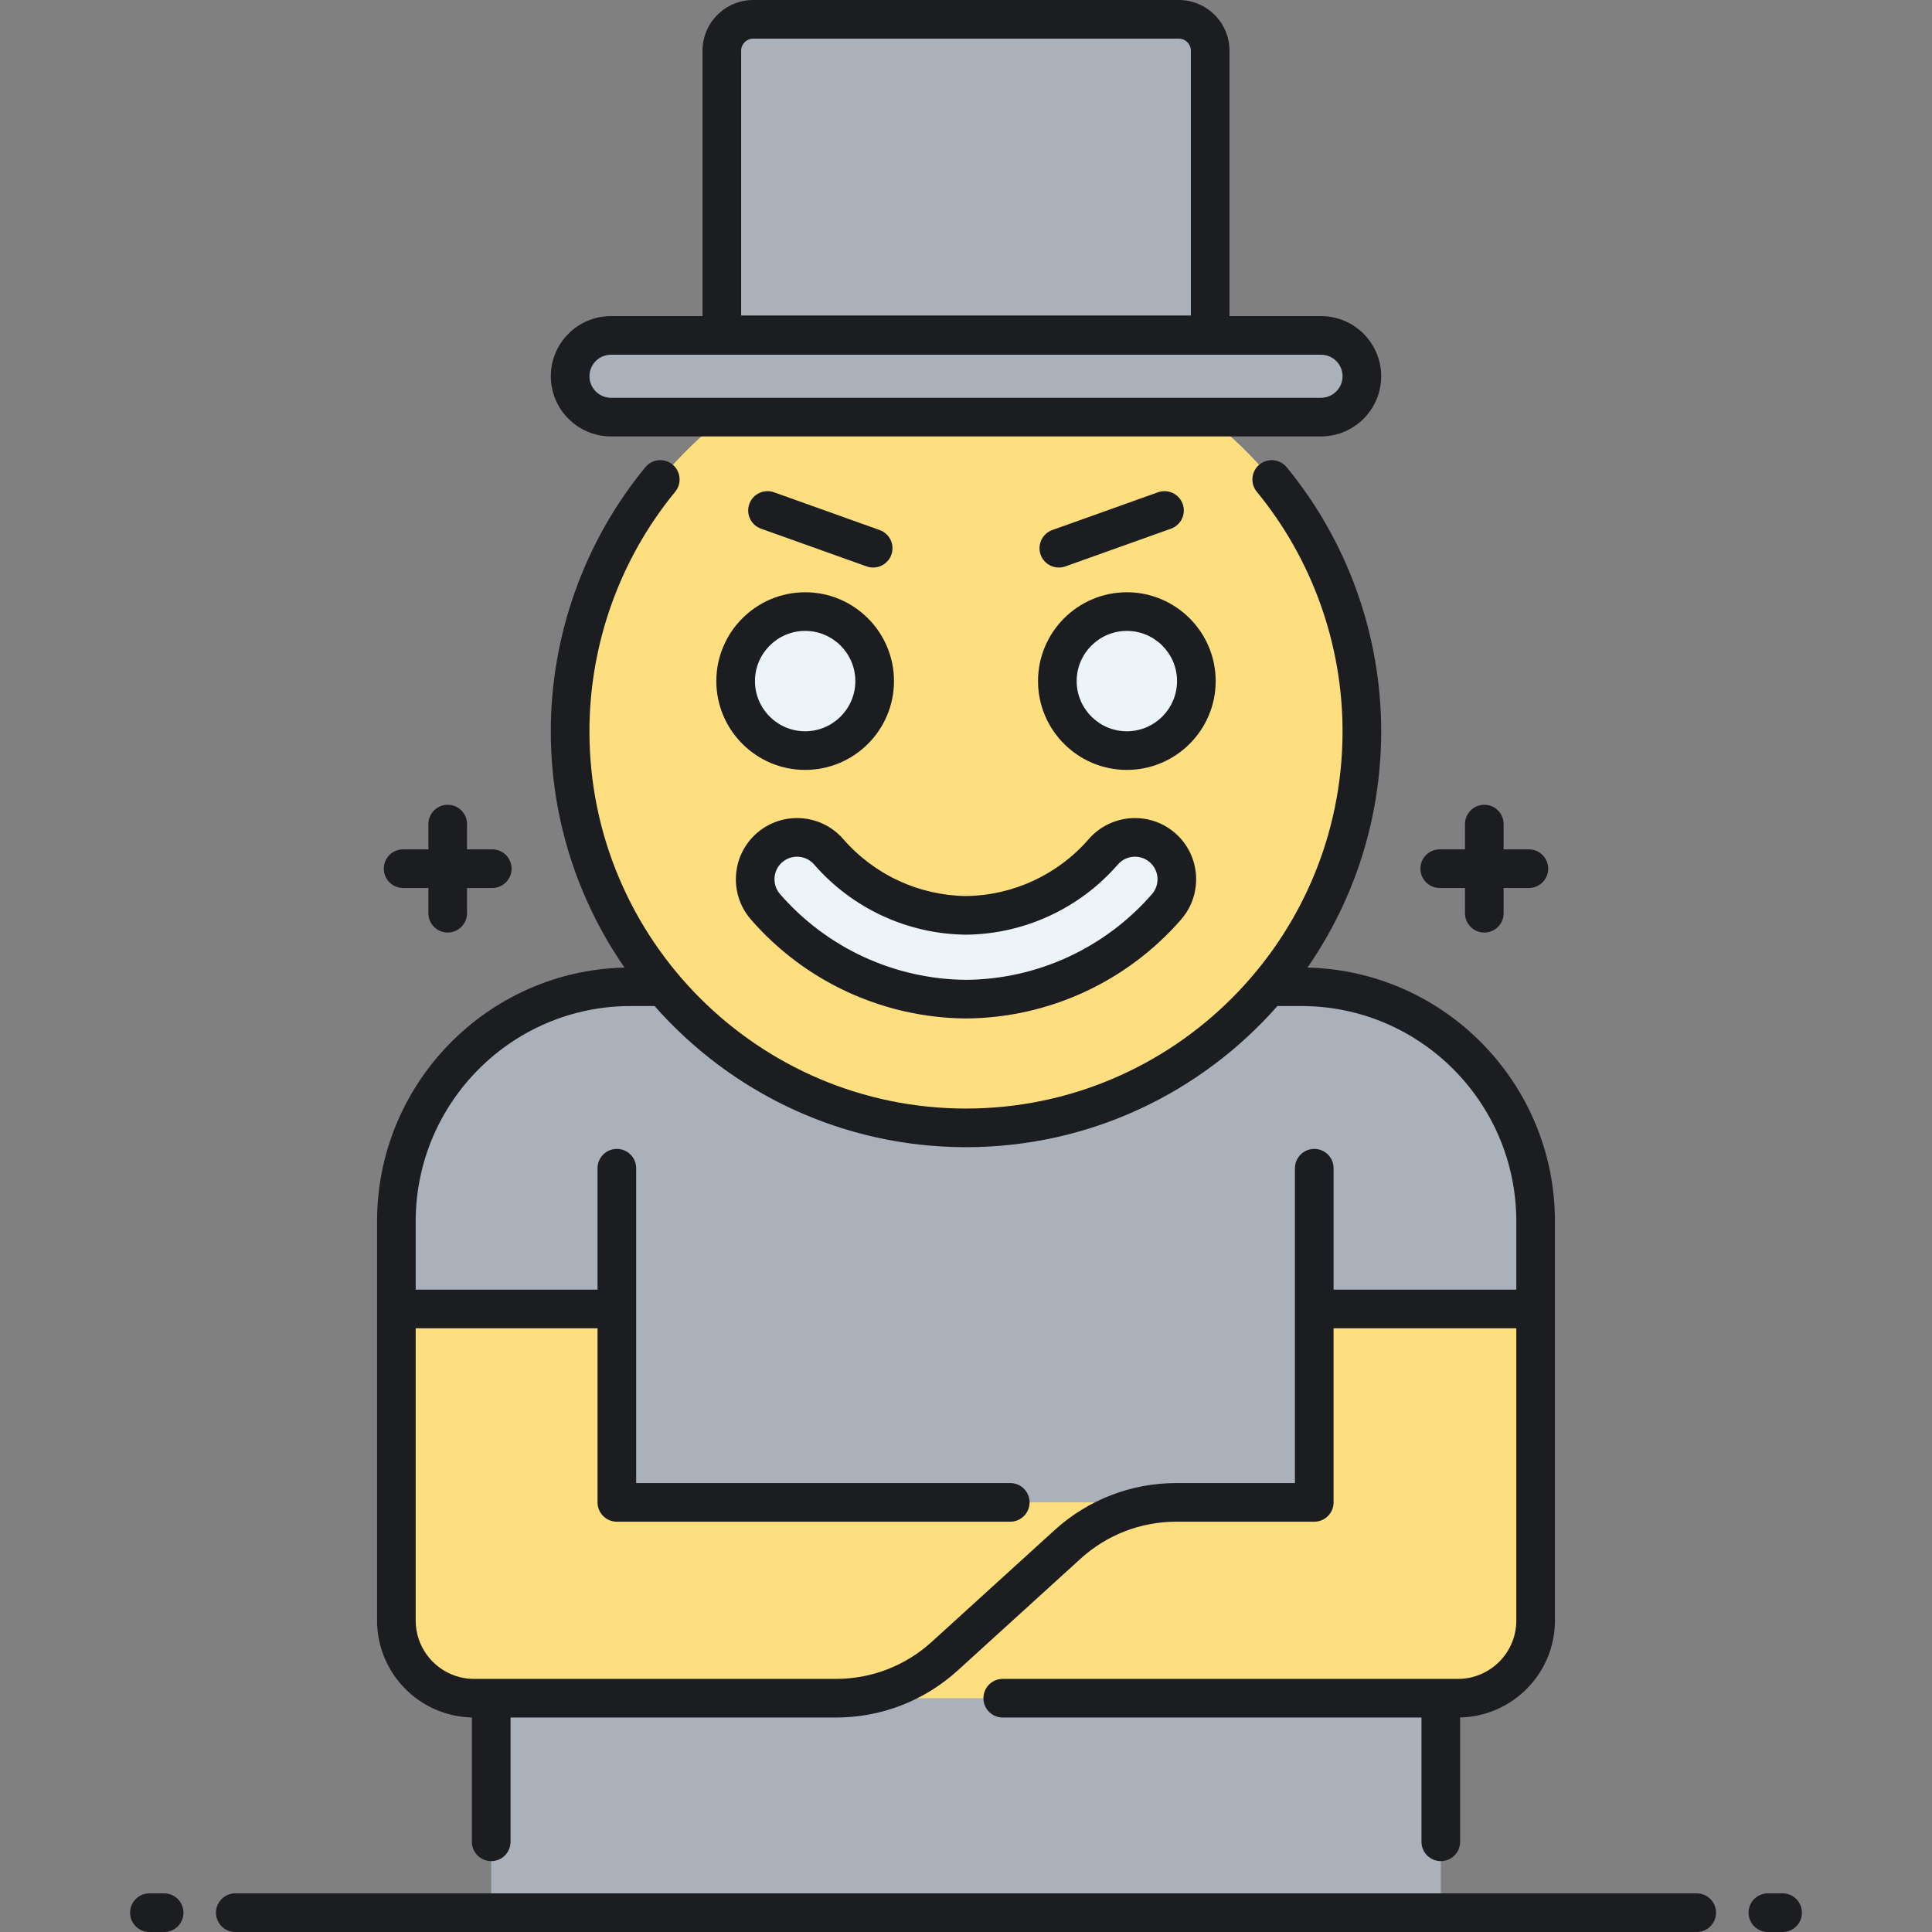 <?xml version="1.0" encoding="utf-8"?>
<!-- Generator: Adobe Illustrator 23.0.0, SVG Export Plug-In . SVG Version: 6.00 Build 0)  -->
<svg version="1.1" id="Layer_1" xmlns="http://www.w3.org/2000/svg" xmlns:xlink="http://www.w3.org/1999/xlink" x="0px" y="0px"
	 viewBox="0 0 500 500" style="enable-background:new 0 0 500 500;" xml:space="preserve">
<rect x="0" y="0" width="500" height="500" fill="#808080" stroke="none"/>
<style type="text/css">
	.st0{fill:#83E1E5;}
	.st1{fill:#AAB1BA;}
	.st2{fill:#FDDF7F;}
	.st3{fill:#ECF4F7;}
	.st4{fill:#1C1D21;}
</style>
<g>
	<path class="st1" d="M336.828,255.365h-8.462c-18.793,22.333-46.922,36.525-78.365,36.525c-31.443,0-59.572-14.192-78.365-36.525
		h-8.462c-33.463,0-60.591,27.186-60.591,60.721v103.302c0,11.106,9.002,20.109,20.106,20.109h4.436V495h245.752v-55.503h4.436
		c11.104,0,20.106-9.003,20.106-20.109V316.086C397.418,282.551,370.291,255.365,336.828,255.365z"/>
</g>
<g>
	<g>
		<path class="st2" d="M340.13,338.756v50.059h-83.823h-12.841h-83.823v-50.059h-57.06v80.631c0,11.106,9.002,20.109,20.106,20.109
			h120.777h12.841h121.005c11.104,0,20.106-9.003,20.106-20.109v-80.631H340.13z"/>
	</g>
</g>
<g>
	<path class="st1" d="M341.881,86.803H313.19V13.117c0-4.483-3.634-8.117-8.117-8.117H194.928c-4.483,0-8.117,3.634-8.117,8.117
		v73.686H158.12c-5.838,0-10.571,4.732-10.571,10.57s4.733,10.57,10.571,10.57h183.761c5.838,0,10.571-4.732,10.571-10.57
		S347.719,86.803,341.881,86.803z"/>
</g>
<g>
	<g>
		<path class="st2" d="M255.555,86.803c-1.839-0.099-3.691-0.151-5.555-0.151s-3.715,0.053-5.555,0.151H255.555z"/>
	</g>
	<g>
		<path class="st2" d="M312.478,107.943H187.523c-24.308,18.764-39.974,48.211-39.974,81.327c0,56.676,45.869,102.62,102.451,102.62
			c56.582,0,102.451-45.944,102.451-102.62C352.452,156.154,336.786,126.707,312.478,107.943z"/>
	</g>
</g>
<g>
	<g>
		<path class="st3" d="M300.837,219.369c-4.521-3.928-11.369-3.448-15.297,1.072c-8.984,10.337-21.914,16.309-35.54,16.453
			c-13.626-0.145-26.556-6.116-35.54-16.453c-3.928-4.52-10.776-5-15.297-1.072c-4.52,3.929-5,10.777-1.072,15.297
			c13.105,15.079,32.001,23.769,51.908,23.914c19.908-0.145,38.804-8.835,51.908-23.914
			C305.837,230.146,305.357,223.298,300.837,219.369z"/>
	</g>
</g>
<g>
	<circle class="st3" cx="208.373" cy="176.265" r="17.988"/>
</g>
<g>
	<circle class="st3" cx="291.628" cy="176.265" r="17.988"/>
</g>
<path class="st4" d="M122.125,444.482v32.176c0,2.762,2.239,5,5,5s5-2.238,5-5v-32.161h84.246c11.666,0,22.843-4.323,31.474-12.173
	l31.816-28.938c6.785-6.172,15.572-9.57,24.745-9.57h35.724c2.762,0,5-2.238,5-5v-45.059h47.289v75.634
	c0,8.33-6.776,15.106-15.106,15.106H259.508c-2.762,0-5,2.238-5,5s2.238,5,5,5h108.369v32.161c0,2.762,2.238,5,5,5s5-2.238,5-5
	v-32.175c13.583-0.302,24.542-11.438,24.542-25.092V316.086c0-35.717-28.589-64.849-64.04-65.68
	c12.018-17.375,19.072-38.444,19.072-61.135c0-24.894-8.689-49.172-24.469-68.361c-1.755-2.132-4.904-2.44-7.038-0.687
	c-2.133,1.754-2.44,4.905-0.687,7.038c14.312,17.404,22.193,39.427,22.193,62.01c0,53.828-43.716,97.62-97.451,97.62
	s-97.451-43.792-97.451-97.62c0-22.582,7.882-44.604,22.194-62.01c1.754-2.133,1.447-5.284-0.686-7.038
	c-2.134-1.754-5.285-1.447-7.038,0.687c-15.78,19.19-24.47,43.469-24.47,68.361c0,22.691,7.054,43.76,19.073,61.135
	c-35.451,0.832-64.039,29.963-64.039,65.68v103.302C97.583,433.043,108.541,444.179,122.125,444.482z M163.173,260.366h6.235
	c19.705,22.38,48.528,36.524,80.592,36.524c32.064,0,60.887-14.144,80.592-36.524h6.235c30.653,0,55.592,24.996,55.592,55.72v17.671
	H345.13v-31.42c0-2.762-2.238-5-5-5s-5,2.238-5,5v81.479h-30.724c-11.666,0-22.844,4.323-31.474,12.172l-31.816,28.938
	c-6.786,6.172-15.574,9.571-24.746,9.571h-93.679c-8.332,0-15.109-6.778-15.109-15.109v-75.631h47.06v45.059c0,2.762,2.239,5,5,5
	h101.815c2.762,0,5-2.238,5-5s-2.238-5-5-5h-96.815v-81.479c0-2.762-2.239-5-5-5s-5,2.238-5,5v31.42h-47.06v-17.671
	C107.583,285.362,132.521,260.366,163.173,260.366z M99.33,224.809c0-2.762,2.239-5,5-5h6.535v-6.534c0-2.762,2.239-5,5-5
	s5,2.238,5,5v6.534h6.534c2.761,0,5,2.238,5,5s-2.239,5-5,5h-6.534v6.535c0,2.762-2.239,5-5,5s-5-2.238-5-5v-6.535h-6.535
	C101.568,229.809,99.33,227.57,99.33,224.809z M367.603,224.809c0-2.762,2.238-5,5-5h6.534v-6.534c0-2.762,2.238-5,5-5s5,2.238,5,5
	v6.534h6.535c2.762,0,5,2.238,5,5s-2.238,5-5,5h-6.535v6.535c0,2.762-2.238,5-5,5s-5-2.238-5-5v-6.535h-6.534
	C369.841,229.809,367.603,227.57,367.603,224.809z M250.037,263.58c21.34-0.155,41.623-9.498,55.647-25.634
	c5.729-6.594,5.027-16.62-1.566-22.351c-0.001-0.001-0.001-0.001-0.001-0.001c-6.593-5.729-16.619-5.028-22.351,1.566
	c-8.012,9.22-19.587,14.588-31.765,14.733c-12.177-0.146-23.753-5.514-31.766-14.734c-5.729-6.592-15.756-7.295-22.351-1.564
	c-6.593,5.73-7.295,15.757-1.565,22.35C208.341,254.082,228.624,263.425,250.037,263.58z M202.443,223.144
	c1.104-0.96,2.47-1.431,3.83-1.431c1.634,0,3.26,0.681,4.414,2.008c9.898,11.389,24.208,18.013,39.261,18.174
	c0.035,0,0.071,0,0.106,0c15.054-0.161,29.363-6.785,39.26-18.174c2.115-2.433,5.813-2.69,8.244-0.577
	c2.432,2.113,2.69,5.812,0.578,8.242c-12.143,13.971-29.7,22.061-48.099,22.194c-18.472-0.134-36.029-8.224-48.17-22.194
	C199.752,228.954,200.012,225.257,202.443,223.144z M185.385,176.265c0,12.676,10.313,22.988,22.988,22.988
	s22.988-10.313,22.988-22.988c0-12.675-10.313-22.987-22.988-22.987S185.385,163.59,185.385,176.265z M208.373,163.277
	c7.162,0,12.988,5.826,12.988,12.987c0,7.162-5.826,12.988-12.988,12.988s-12.988-5.826-12.988-12.988
	C195.385,169.104,201.211,163.277,208.373,163.277z M291.628,153.277c-12.675,0-22.987,10.313-22.987,22.987
	c0,12.676,10.313,22.988,22.987,22.988c12.676,0,22.988-10.313,22.988-22.988C314.616,163.59,304.304,153.277,291.628,153.277z
	 M291.628,189.253c-7.161,0-12.987-5.826-12.987-12.988c0-7.161,5.826-12.987,12.987-12.987c7.162,0,12.988,5.826,12.988,12.987
	C304.616,183.427,298.79,189.253,291.628,189.253z M269.317,143.563c-0.929-2.601,0.427-5.462,3.026-6.392l27.345-9.77
	c2.604-0.926,5.463,0.427,6.392,3.026c0.929,2.601-0.427,5.462-3.026,6.392l-27.345,9.77c-0.557,0.198-1.124,0.292-1.683,0.292
	C271.973,146.882,270.049,145.607,269.317,143.563z M196.947,136.82c-2.601-0.93-3.956-3.791-3.026-6.392
	c0.929-2.6,3.792-3.952,6.391-3.026l27.345,9.77c2.601,0.93,3.956,3.791,3.026,6.392c-0.73,2.044-2.655,3.318-4.708,3.318
	c-0.559,0-1.126-0.094-1.682-0.292L196.947,136.82z M158.12,112.943h183.761c8.586,0,15.57-6.984,15.57-15.57
	s-6.984-15.57-15.57-15.57h-23.69V13.117C318.19,5.885,312.306,0,305.073,0H194.928c-7.233,0-13.117,5.885-13.117,13.117v68.686
	H158.12c-8.585,0-15.57,6.984-15.57,15.57S149.534,112.943,158.12,112.943z M191.811,13.117c0-1.719,1.398-3.117,3.117-3.117
	h110.145c1.719,0,3.117,1.398,3.117,3.117v68.534H191.811V13.117z M158.12,91.803h183.761c3.071,0,5.57,2.499,5.57,5.57
	s-2.499,5.57-5.57,5.57H158.12c-3.071,0-5.57-2.499-5.57-5.57S155.048,91.803,158.12,91.803z M444.108,495c0,2.762-2.238,5-5,5
	H60.893c-2.761,0-5-2.238-5-5s2.239-5,5-5h378.216C441.87,490,444.108,492.238,444.108,495z M47.479,495c0,2.762-2.239,5-5,5h-3.813
	c-2.761,0-5-2.238-5-5s2.239-5,5-5h3.813C45.24,490,47.479,492.238,47.479,495z M466.336,495c0,2.762-2.238,5-5,5h-3.813
	c-2.762,0-5-2.238-5-5s2.238-5,5-5h3.813C464.098,490,466.336,492.238,466.336,495z"/>
</svg>
